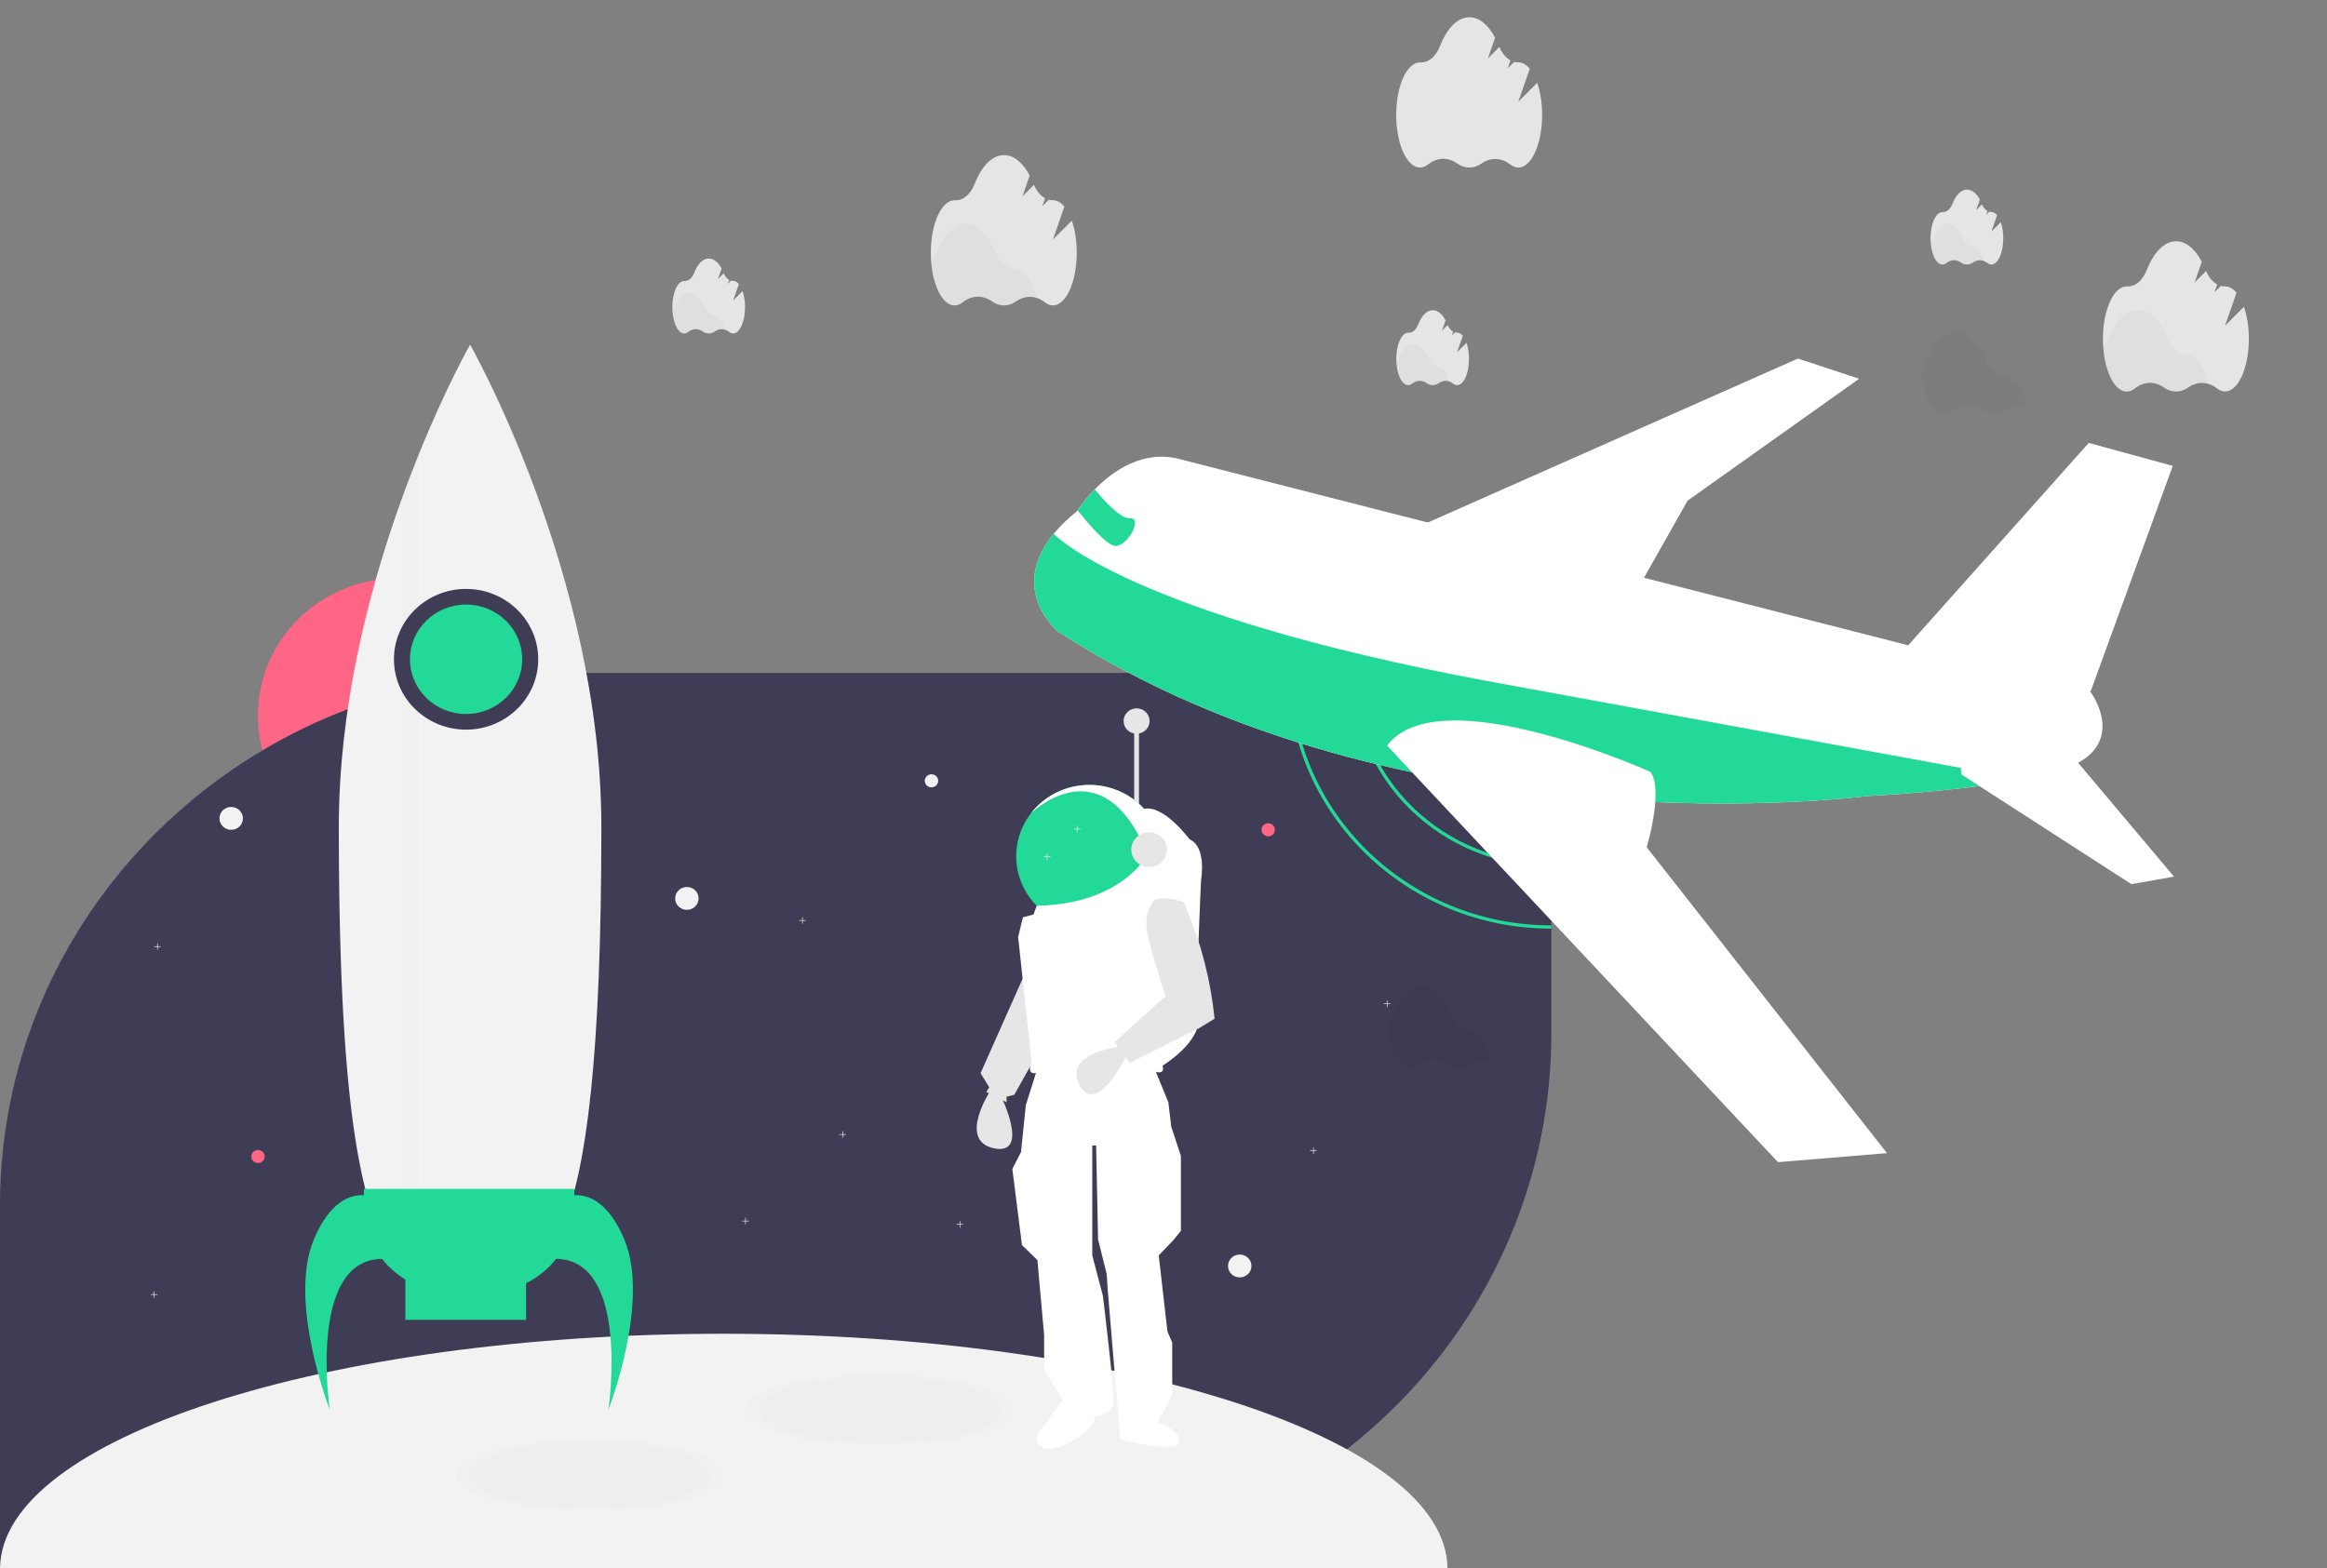 <svg width="135" height="91" viewBox="0 0 135 91" fill="none" xmlns="http://www.w3.org/2000/svg">
<rect x="0" y="0" width="135" height="91" fill="#808080" stroke="none"/>
<g clip-path="url(#clip0)">
<path d="M23.122 49.473C27.63 49.473 31.285 45.908 31.285 41.512C31.285 37.115 27.63 33.551 23.122 33.551C18.615 33.551 14.96 37.115 14.96 41.512C14.96 45.908 18.615 49.473 23.122 49.473Z" fill="#FF6584"/>
<path d="M90 39.05V59.987C90 64.046 89.181 68.064 87.588 71.814C85.996 75.563 83.662 78.969 80.72 81.839C77.778 84.709 74.285 86.985 70.441 88.538C66.597 90.091 62.476 90.89 58.315 90.89H0V69.952C0 58.764 6.097 48.963 15.228 43.54C16.802 42.605 18.456 41.806 20.173 41.153C21.184 40.768 22.214 40.435 23.26 40.155C23.28 40.148 23.302 40.143 23.322 40.138C23.631 40.055 23.942 39.978 24.255 39.905C24.273 39.9 24.289 39.896 24.307 39.892C26.236 39.444 28.203 39.173 30.184 39.084C30.418 39.073 30.652 39.065 30.889 39.06C30.973 39.057 31.059 39.055 31.145 39.055C31.324 39.051 31.504 39.05 31.685 39.05H90Z" fill="#3F3D56"/>
<path d="M41.988 77.397C18.848 77.397 0.081 83.483 0.002 91H83.975C83.896 83.483 65.129 77.397 41.988 77.397Z" fill="#F2F2F2"/>
<g opacity="0.1">
<path opacity="0.1" d="M34.212 87.703C38.506 87.703 41.987 86.76 41.987 85.597C41.987 84.433 38.506 83.49 34.212 83.49C29.917 83.49 26.436 84.433 26.436 85.597C26.436 86.76 29.917 87.703 34.212 87.703Z" fill="black"/>
</g>
<g opacity="0.1">
<path opacity="0.1" d="M51.026 83.912C55.32 83.912 58.801 82.969 58.801 81.805C58.801 80.642 55.32 79.698 51.026 79.698C46.732 79.698 43.251 80.642 43.251 81.805C43.251 82.969 46.732 83.912 51.026 83.912Z" fill="black"/>
</g>
<g opacity="0.1">
<path opacity="0.1" d="M34.212 87.493C38.077 87.493 41.209 86.644 41.209 85.597C41.209 84.55 38.077 83.701 34.212 83.701C30.347 83.701 27.214 84.55 27.214 85.597C27.214 86.644 30.347 87.493 34.212 87.493Z" fill="black"/>
</g>
<g opacity="0.1">
<path opacity="0.1" d="M51.026 83.701C54.891 83.701 58.024 82.852 58.024 81.805C58.024 80.758 54.891 79.909 51.026 79.909C47.161 79.909 44.028 80.758 44.028 81.805C44.028 82.852 47.161 83.701 51.026 83.701Z" fill="black"/>
</g>
<path d="M13.412 48.154C13.788 48.154 14.093 47.856 14.093 47.49C14.093 47.123 13.788 46.826 13.412 46.826C13.037 46.826 12.732 47.123 12.732 47.49C12.732 47.856 13.037 48.154 13.412 48.154Z" fill="#F2F2F2"/>
<path d="M71.922 74.127C72.298 74.127 72.603 73.83 72.603 73.463C72.603 73.097 72.298 72.8 71.922 72.8C71.546 72.8 71.242 73.097 71.242 73.463C71.242 73.83 71.546 74.127 71.922 74.127Z" fill="#F2F2F2"/>
<path d="M39.849 52.798C40.225 52.798 40.529 52.501 40.529 52.135C40.529 51.768 40.225 51.471 39.849 51.471C39.473 51.471 39.169 51.768 39.169 52.135C39.169 52.501 39.473 52.798 39.849 52.798Z" fill="#F2F2F2"/>
<path d="M73.575 48.533C73.789 48.533 73.963 48.363 73.963 48.154C73.963 47.944 73.789 47.774 73.575 47.774C73.36 47.774 73.186 47.944 73.186 48.154C73.186 48.363 73.36 48.533 73.575 48.533Z" fill="#FF6584"/>
<path d="M14.968 67.491C15.182 67.491 15.356 67.322 15.356 67.112C15.356 66.903 15.182 66.733 14.968 66.733C14.753 66.733 14.579 66.903 14.579 67.112C14.579 67.322 14.753 67.491 14.968 67.491Z" fill="#FF6584"/>
<path d="M9.136 75.105H8.959V74.933H8.924V75.105H8.747V75.139H8.924V75.312H8.959V75.139H9.136V75.105Z" fill="#F2F2F2"/>
<path d="M65.993 61.076H65.816V60.903H65.782V61.076H65.605V61.11H65.782V61.282H65.816V61.11H65.993V61.076Z" fill="#F2F2F2"/>
<path d="M80.669 58.232H80.493V58.059H80.458V58.232H80.281V58.266H80.458V58.439H80.493V58.266H80.669V58.232Z" fill="#F2F2F2"/>
<path d="M49.082 65.816H48.905V65.643H48.87V65.816H48.693V65.849H48.87V66.022H48.905V65.849H49.082V65.816Z" fill="#F2F2F2"/>
<path d="M76.393 66.763H76.216V66.591H76.181V66.763H76.004V66.797H76.181V66.97H76.216V66.797H76.393V66.763Z" fill="#F2F2F2"/>
<path d="M43.445 70.84H43.268V70.667H43.233V70.84H43.056V70.873H43.233V71.046H43.268V70.873H43.445V70.84Z" fill="#F2F2F2"/>
<path d="M55.886 71.029H55.708V70.856H55.674V71.029H55.497V71.063H55.674V71.236H55.708V71.063H55.886V71.029Z" fill="#F2F2F2"/>
<path d="M9.33 54.914H9.153V54.742H9.119V54.914H8.942V54.948H9.119V55.121H9.153V54.948H9.33V54.914Z" fill="#F2F2F2"/>
<path d="M66.078 41.868H65.799V47.372H66.078V41.868Z" fill="#E6E6E6"/>
<path d="M59.457 56.5L56.887 62.276L57.39 63.094L57.222 63.366L58.395 63.965V63.639L58.843 63.529L60.742 60.151L59.457 56.5Z" fill="#E6E6E6"/>
<path d="M57.446 63.312C57.446 63.312 55.546 66.2 57.669 66.636C59.792 67.072 58.06 63.584 58.06 63.584L57.446 63.312Z" fill="#E6E6E6"/>
<path d="M60.184 62.004L59.513 64.129L59.234 66.854L58.731 67.835L59.289 72.249L60.184 73.121L60.575 77.48V79.442L61.636 81.24L60.269 83.133C60.205 83.222 60.166 83.326 60.157 83.435C60.149 83.543 60.171 83.652 60.22 83.75C60.27 83.847 60.346 83.93 60.44 83.989C60.534 84.047 60.642 84.08 60.754 84.084C61.056 84.091 61.454 84.008 61.971 83.747C63.592 82.93 63.536 82.167 63.536 82.167C63.536 82.167 64.542 82.167 64.598 81.404C64.653 80.641 63.983 75.192 63.983 75.192L63.368 72.848V66.472H63.592L63.704 71.922L64.206 73.938L64.262 74.81L64.989 83.529C64.989 83.529 68.229 84.401 68.397 83.693C68.565 82.984 67.168 82.548 67.168 82.548L68.006 80.968V77.916L67.727 77.262L67.224 72.848L68.062 71.976L68.509 71.431V67.072L67.95 65.382L67.782 63.965L66.888 61.786C66.888 61.786 62.81 60.478 60.184 62.004Z" fill="white"/>
<path d="M67.447 49.688C67.447 50.343 67.288 50.989 66.982 51.573C66.676 52.157 66.232 52.661 65.688 53.045C65.143 53.429 64.512 53.681 63.848 53.781C63.184 53.881 62.505 53.826 61.867 53.62C61.229 53.414 60.65 53.063 60.178 52.597C59.706 52.13 59.354 51.561 59.152 50.936C58.949 50.311 58.902 49.648 59.013 49.001C59.124 48.355 59.392 47.744 59.792 47.218L59.794 47.216C60.326 46.518 61.071 46 61.922 45.738C62.774 45.476 63.688 45.482 64.536 45.756C65.383 46.029 66.121 46.557 66.643 47.263C67.166 47.968 67.447 48.817 67.447 49.688V49.688Z" fill="#23D997"/>
<g opacity="0.1">
<path opacity="0.1" d="M66.844 47.971L66.497 49.906C63.894 43.315 59.753 47.364 59.682 47.434C60.11 46.873 60.676 46.427 61.329 46.137C61.982 45.847 62.699 45.723 63.414 45.776C64.129 45.83 64.819 46.059 65.419 46.443C66.018 46.827 66.509 47.352 66.844 47.971V47.971Z" fill="black"/>
</g>
<path d="M66.955 47.753L66.609 49.688C64.006 43.097 59.865 47.146 59.794 47.216C60.221 46.655 60.788 46.209 61.441 45.919C62.094 45.629 62.811 45.505 63.526 45.558C64.241 45.612 64.931 45.841 65.53 46.225C66.13 46.609 66.62 47.134 66.955 47.753V47.753Z" fill="white"/>
<path d="M66.373 46.936L66.956 48.907C66.956 48.907 65.747 52.439 60.144 52.562L59.96 53.066L59.345 53.23L59.066 54.374L59.848 61.622C59.848 61.622 59.513 62.331 60.072 62.276C60.072 62.276 63.759 61.077 66.944 62.167C66.944 62.167 67.615 62.44 67.447 61.84C67.447 61.84 69.682 60.478 69.514 59.061C69.347 57.644 69.682 51.05 69.682 51.05C69.682 51.05 70.017 49.143 69.012 48.707C69.012 48.707 67.534 46.69 66.373 46.936Z" fill="white"/>
<path d="M65.148 60.706C65.148 60.706 61.648 61.049 62.617 62.942C63.586 64.835 65.311 61.345 65.311 61.345L65.148 60.706Z" fill="#E6E6E6"/>
<path d="M66.944 52.249C66.944 52.249 66.33 52.958 66.553 54.102C66.777 55.246 67.615 57.807 67.615 57.807L64.653 60.478L65.547 61.677L69.57 59.66L70.464 59.115C70.242 56.911 69.689 54.751 68.823 52.704L68.676 52.358C68.676 52.358 67.615 51.922 66.944 52.249Z" fill="#E6E6E6"/>
<path d="M66.665 50.315C67.236 50.315 67.699 49.863 67.699 49.306C67.699 48.749 67.236 48.298 66.665 48.298C66.094 48.298 65.631 48.749 65.631 49.306C65.631 49.863 66.094 50.315 66.665 50.315Z" fill="#E6E6E6"/>
<path d="M65.939 42.576C66.355 42.576 66.693 42.247 66.693 41.84C66.693 41.434 66.355 41.105 65.939 41.105C65.522 41.105 65.184 41.434 65.184 41.84C65.184 42.247 65.522 42.576 65.939 42.576Z" fill="#E6E6E6"/>
<path d="M46.749 53.398H46.572V53.225H46.538V53.398H46.361V53.431H46.538V53.604H46.572V53.431H46.749V53.398Z" fill="#F2F2F2"/>
<path d="M62.689 48.089H62.512V47.917H62.477V48.089H62.3V48.123H62.477V48.296H62.512V48.123H62.689V48.089Z" fill="#F2F2F2"/>
<path d="M60.94 49.701H60.762V49.528H60.728V49.701H60.551V49.734H60.728V49.907H60.762V49.734H60.94V49.701Z" fill="#F2F2F2"/>
<path d="M54.039 45.689C54.254 45.689 54.428 45.519 54.428 45.31C54.428 45.1 54.254 44.931 54.039 44.931C53.824 44.931 53.65 45.1 53.65 45.31C53.65 45.519 53.824 45.689 54.039 45.689Z" fill="#F2F2F2"/>
<path d="M34.888 47.982C34.888 74.434 31.478 74.434 27.272 74.434C25.098 74.434 23.136 74.434 21.749 70.78C21.35 69.73 20.998 68.376 20.703 66.633C20.037 62.715 19.656 56.827 19.656 47.982C19.656 44.581 20.069 41.247 20.703 38.133C21.007 36.634 21.363 35.187 21.749 33.807C22.221 32.117 22.738 30.528 23.261 29.075C23.61 28.097 23.964 27.18 24.307 26.332C25.892 22.422 27.272 20 27.272 20C27.272 20 34.888 33.374 34.888 47.982Z" fill="#F2F2F2"/>
<g opacity="0.1">
<path opacity="0.1" d="M24.307 26.332V72.449H23.261V29.075C23.61 28.097 23.964 27.18 24.307 26.332Z" fill="black"/>
</g>
<path d="M27.039 42.34C29.351 42.34 31.225 40.513 31.225 38.258C31.225 36.003 29.351 34.175 27.039 34.175C24.728 34.175 22.854 36.003 22.854 38.258C22.854 40.513 24.728 42.34 27.039 42.34Z" fill="#3F3D56"/>
<path d="M36.225 71.939C35.294 69.704 34.099 69.319 33.318 69.353V68.99H21.109V69.353C20.328 69.319 19.133 69.704 18.203 71.939C16.691 75.568 19.133 81.805 19.133 81.805C19.133 81.805 17.828 73.106 22.161 73.049C22.536 73.526 22.997 73.934 23.52 74.252V76.591H30.518V74.465C31.202 74.126 31.8 73.643 32.267 73.049C36.6 73.106 35.295 81.805 35.295 81.805C35.295 81.805 37.737 75.568 36.225 71.939Z" fill="#23D997"/>
<path d="M27.039 41.433C28.837 41.433 30.295 40.012 30.295 38.258C30.295 36.504 28.837 35.083 27.039 35.083C25.241 35.083 23.784 36.504 23.784 38.258C23.784 40.012 25.241 41.433 27.039 41.433Z" fill="#23D997"/>
<path d="M82.226 39.05H82.031C82.045 41.103 82.891 43.067 84.383 44.515C85.876 45.963 87.895 46.777 90 46.779V46.589C87.946 46.587 85.977 45.794 84.521 44.381C83.064 42.969 82.239 41.053 82.226 39.05V39.05Z" fill="#23D997"/>
<path d="M78.629 39.05H78.435C78.45 42.033 79.674 44.889 81.841 46.994C84.008 49.1 86.941 50.283 90 50.286V50.097C86.993 50.093 84.109 48.93 81.979 46.86C79.849 44.79 78.644 41.982 78.629 39.05V39.05Z" fill="#23D997"/>
<path d="M74.935 39.05H74.741C74.765 47.236 81.601 53.889 90 53.889V53.699C81.708 53.699 74.96 47.132 74.935 39.05Z" fill="#23D997"/>
</g>
<path d="M43.08 16.892L42.533 17.439L42.865 16.487C42.771 16.368 42.655 16.302 42.534 16.3H42.526C42.488 16.3 42.45 16.296 42.412 16.287L42.227 16.472L42.306 16.249C42.175 16.176 42.062 16.04 41.983 15.86L41.652 16.194L41.864 15.593C41.776 15.413 41.663 15.267 41.535 15.164C41.406 15.062 41.265 15.005 41.121 15C40.777 15 40.47 15.323 40.275 15.828C40.216 15.98 40.133 16.104 40.034 16.188C39.934 16.272 39.823 16.313 39.71 16.307H39.692C39.312 16.307 39.004 16.989 39.004 17.829C39.004 18.67 39.312 19.351 39.692 19.351C39.776 19.351 39.858 19.318 39.932 19.256C40.061 19.157 40.203 19.103 40.347 19.099C40.491 19.094 40.634 19.139 40.766 19.231C40.877 19.309 40.997 19.349 41.118 19.349C41.24 19.349 41.36 19.309 41.471 19.231C41.602 19.141 41.743 19.097 41.886 19.102C42.029 19.106 42.169 19.159 42.297 19.256C42.371 19.316 42.452 19.348 42.534 19.349C42.915 19.349 43.223 18.668 43.223 17.827C43.226 17.501 43.176 17.18 43.08 16.892Z" fill="#E5E5E5"/>
<path opacity="0.03" d="M42.05 19.119C41.852 19.059 41.646 19.095 41.46 19.221C41.349 19.298 41.229 19.339 41.107 19.339C40.984 19.339 40.863 19.297 40.751 19.218C40.619 19.126 40.476 19.081 40.332 19.086C40.188 19.091 40.047 19.145 39.917 19.244C39.843 19.306 39.761 19.339 39.678 19.339C39.34 19.339 39.059 18.8 39 18.091C39.067 18.013 39.125 17.916 39.169 17.804C39.367 17.299 39.674 16.976 40.016 16.976C40.358 16.976 40.663 17.296 40.862 17.794C40.922 17.945 41.005 18.07 41.104 18.155C41.203 18.241 41.314 18.284 41.427 18.281H41.436C41.702 18.281 41.937 18.622 42.05 19.119Z" fill="black"/>
<g clip-path="url(#clip1)">
<path d="M120.645 44.221C119.956 44.623 118.745 44.953 117.344 45.218C113.535 45.941 108.314 46.197 108.314 46.197C108.314 46.197 81.478 49.714 61.364 36.633C61.364 36.633 58.439 34.209 61.153 30.947C61.57 30.459 62.015 30.031 62.48 29.667L62.513 29.615C62.822 29.164 63.156 28.758 63.51 28.401C64.552 27.336 66.312 26.074 68.453 26.646L121.28 40.148C121.28 40.148 123.209 42.724 120.645 44.221Z" fill="white"/>
<path d="M110.119 38.102L121.178 25.703L126.052 27.035L121.279 40.148C121.279 40.148 110.246 40.287 110.119 38.102Z" fill="white"/>
<path d="M82.277 30.569L104.305 20.806L107.856 21.979L97.905 29.053L94.796 34.551L82.277 30.569Z" fill="white"/>
<path d="M117.344 45.218C113.535 45.941 108.314 46.197 108.314 46.197C108.314 46.197 81.478 49.714 61.364 36.633C61.364 36.633 58.439 34.209 61.153 30.947L61.162 31.007C61.162 31.007 65.502 35.643 86.238 39.512L117.344 45.218Z" fill="#23D997"/>
<path d="M113.803 44.95L123.651 51.305L126.125 50.871L120.235 43.875C120.235 43.875 113.109 41.472 113.803 44.95Z" fill="white"/>
<path d="M64.732 31.686C64.262 31.698 63.186 30.453 62.516 29.615C62.825 29.164 63.159 28.758 63.513 28.401C64.053 29.055 65.013 30.114 65.547 30.073C66.318 30.023 65.44 31.666 64.732 31.686Z" fill="#23D997"/>
<path d="M109.473 66.916L103.15 67.439L85.373 48.496L82.073 44.978L80.47 43.269C83.477 39.256 95.747 44.791 95.747 44.791C95.982 45.104 96.057 45.625 96.046 46.2C96.026 47.277 95.706 48.541 95.582 48.996C95.553 49.108 95.534 49.167 95.534 49.167L109.473 66.916Z" fill="white"/>
<path opacity="0.03" d="M86.586 61.559C86.188 61.44 85.776 61.511 85.403 61.762C85.18 61.92 84.938 62.002 84.693 62.002C84.448 62.002 84.206 61.92 83.983 61.762C83.719 61.579 83.432 61.488 83.144 61.497C82.855 61.506 82.571 61.614 82.312 61.814C82.163 61.938 81.998 62.003 81.831 62.004C81.153 62.004 80.59 60.925 80.473 59.502C80.608 59.347 80.723 59.151 80.811 58.926C81.208 57.915 81.823 57.266 82.514 57.266C83.205 57.266 83.814 57.902 84.21 58.905C84.329 59.207 84.494 59.456 84.691 59.628C84.889 59.799 85.11 59.887 85.335 59.883H85.353C85.892 59.88 86.359 60.563 86.586 61.559Z" fill="black"/>
<path d="M130.182 17.804L129.085 18.901L129.75 16.991C129.561 16.754 129.328 16.622 129.088 16.618H129.07C128.994 16.62 128.918 16.611 128.843 16.591L128.472 16.963L128.631 16.506C128.368 16.36 128.141 16.087 127.982 15.726L127.318 16.395L127.737 15.188C127.349 14.451 126.825 14 126.249 14C125.558 14 124.943 14.649 124.546 15.661C124.428 15.964 124.262 16.213 124.063 16.381C123.865 16.549 123.642 16.632 123.417 16.62H123.381C122.618 16.62 122 17.986 122 19.671C122 21.357 122.618 22.723 123.381 22.723C123.548 22.722 123.713 22.656 123.861 22.532C124.121 22.333 124.405 22.225 124.693 22.216C124.982 22.207 125.268 22.298 125.532 22.481C125.756 22.638 125.998 22.72 126.243 22.72C126.487 22.72 126.73 22.638 126.953 22.481C127.215 22.301 127.499 22.213 127.784 22.221C128.07 22.23 128.351 22.335 128.609 22.531C128.756 22.652 128.919 22.716 129.085 22.717C129.848 22.717 130.466 21.351 130.466 19.666C130.471 19.017 130.374 18.377 130.182 17.804Z" fill="#E5E5E5"/>
<path opacity="0.03" d="M128.118 22.269C127.72 22.15 127.308 22.22 126.935 22.472C126.712 22.63 126.47 22.711 126.225 22.711C125.981 22.711 125.739 22.63 125.515 22.472C125.251 22.288 124.965 22.198 124.676 22.207C124.388 22.215 124.104 22.323 123.844 22.523C123.696 22.647 123.531 22.712 123.363 22.714C122.686 22.714 122.122 21.634 122.005 20.212C122.14 20.056 122.255 19.861 122.344 19.636C122.741 18.624 123.356 17.976 124.047 17.976C124.737 17.976 125.346 18.611 125.742 19.614C125.861 19.918 126.027 20.167 126.225 20.338C126.423 20.51 126.646 20.597 126.871 20.592H126.889C127.424 20.59 127.891 21.272 128.118 22.269Z" fill="black"/>
<path d="M89.182 4.804L88.085 5.901L88.749 3.991C88.561 3.754 88.328 3.622 88.088 3.618H88.07C87.994 3.62 87.918 3.611 87.843 3.591L87.472 3.963L87.631 3.506C87.368 3.36 87.141 3.087 86.982 2.726L86.318 3.395L86.737 2.188C86.349 1.452 85.825 1 85.249 1C84.558 1 83.943 1.649 83.546 2.661C83.428 2.964 83.262 3.213 83.064 3.381C82.865 3.55 82.642 3.632 82.417 3.62H82.381C81.618 3.62 81 4.986 81 6.671C81 8.357 81.618 9.723 82.381 9.723C82.548 9.722 82.713 9.656 82.861 9.532C83.121 9.333 83.404 9.225 83.693 9.216C83.982 9.207 84.268 9.298 84.532 9.481C84.755 9.639 84.997 9.722 85.242 9.723C85.487 9.724 85.729 9.643 85.953 9.486C86.215 9.307 86.499 9.218 86.784 9.227C87.07 9.236 87.351 9.341 87.609 9.536C87.756 9.658 87.919 9.721 88.085 9.723C88.847 9.723 89.466 8.357 89.466 6.671C89.472 6.021 89.374 5.379 89.182 4.804Z" fill="#E5E5E5"/>
<path opacity="0.03" d="M117.556 23.543C117.158 23.424 116.746 23.495 116.373 23.746C116.15 23.904 115.908 23.986 115.663 23.986C115.418 23.986 115.176 23.904 114.953 23.746C114.689 23.563 114.402 23.472 114.114 23.481C113.825 23.49 113.541 23.598 113.282 23.797C113.133 23.921 112.968 23.987 112.8 23.988C112.123 23.988 111.56 22.909 111.442 21.486C111.578 21.331 111.693 21.135 111.781 20.91C112.178 19.899 112.793 19.25 113.484 19.25C114.175 19.25 114.784 19.886 115.18 20.889C115.299 21.192 115.465 21.442 115.663 21.613C115.861 21.784 116.083 21.872 116.309 21.866H116.326C116.862 21.864 117.329 22.547 117.556 23.543Z" fill="black"/>
<path d="M85.08 19.892L84.533 20.439L84.865 19.487C84.771 19.368 84.655 19.302 84.534 19.3H84.526C84.488 19.3 84.45 19.296 84.412 19.287L84.228 19.472L84.306 19.249C84.175 19.176 84.062 19.04 83.983 18.86L83.652 19.194L83.864 18.593C83.775 18.413 83.663 18.267 83.535 18.164C83.406 18.061 83.265 18.005 83.121 18C82.777 18 82.47 18.323 82.275 18.828C82.216 18.98 82.133 19.104 82.034 19.188C81.934 19.272 81.823 19.313 81.71 19.307H81.692C81.312 19.307 81.004 19.989 81.004 20.829C81.004 21.67 81.312 22.351 81.692 22.351C81.776 22.351 81.858 22.318 81.932 22.256C82.061 22.157 82.203 22.103 82.347 22.099C82.491 22.094 82.634 22.139 82.766 22.231C82.877 22.309 82.997 22.349 83.118 22.349C83.24 22.349 83.36 22.309 83.471 22.231C83.602 22.141 83.743 22.097 83.886 22.102C84.029 22.106 84.169 22.159 84.297 22.256C84.371 22.316 84.452 22.348 84.534 22.349C84.915 22.349 85.223 21.668 85.223 20.827C85.226 20.501 85.176 20.18 85.08 19.892Z" fill="#E5E5E5"/>
<path opacity="0.03" d="M84.05 22.119C83.852 22.059 83.646 22.095 83.46 22.221C83.349 22.298 83.229 22.339 83.107 22.339C82.984 22.339 82.863 22.297 82.751 22.217C82.619 22.126 82.476 22.081 82.332 22.086C82.188 22.091 82.047 22.145 81.917 22.244C81.843 22.306 81.761 22.338 81.678 22.339C81.34 22.339 81.059 21.8 81 21.091C81.067 21.013 81.125 20.916 81.169 20.804C81.367 20.299 81.674 19.976 82.016 19.976C82.358 19.976 82.663 20.296 82.862 20.794C82.922 20.945 83.005 21.07 83.104 21.155C83.203 21.241 83.314 21.284 83.427 21.281H83.436C83.702 21.281 83.937 21.622 84.05 22.119Z" fill="black"/>
<path d="M116.076 12.892L115.53 13.439L115.861 12.487C115.767 12.368 115.651 12.302 115.531 12.3H115.522C115.484 12.3 115.446 12.296 115.409 12.287L115.224 12.472L115.303 12.249C115.172 12.176 115.059 12.04 114.979 11.86L114.648 12.194L114.86 11.593C114.772 11.413 114.66 11.267 114.531 11.164C114.403 11.062 114.262 11.005 114.118 11C113.774 11 113.467 11.323 113.271 11.828C113.212 11.98 113.129 12.104 113.03 12.188C112.931 12.272 112.819 12.313 112.707 12.307H112.689C112.308 12.307 112 12.989 112 13.829C112 14.67 112.308 15.351 112.689 15.351C112.772 15.351 112.854 15.318 112.928 15.257C113.058 15.157 113.2 15.103 113.344 15.098C113.488 15.094 113.63 15.139 113.762 15.231C113.873 15.309 113.994 15.349 114.115 15.349C114.237 15.349 114.357 15.309 114.468 15.231C114.599 15.141 114.74 15.097 114.883 15.101C115.025 15.106 115.165 15.159 115.294 15.257C115.367 15.316 115.448 15.348 115.531 15.349C115.911 15.349 116.219 14.668 116.219 13.827C116.222 13.501 116.173 13.18 116.076 12.892Z" fill="#E5E5E5"/>
<path opacity="0.03" d="M115.047 15.119C114.848 15.059 114.642 15.095 114.456 15.221C114.345 15.298 114.225 15.338 114.104 15.339C113.982 15.338 113.862 15.297 113.751 15.217C113.619 15.126 113.476 15.081 113.332 15.086C113.188 15.091 113.047 15.145 112.917 15.244C112.843 15.306 112.761 15.338 112.678 15.339C112.34 15.339 112.059 14.8 112 14.091C112.067 14.013 112.125 13.916 112.169 13.804C112.367 13.299 112.674 12.976 113.016 12.976C113.358 12.976 113.663 13.295 113.862 13.794C113.921 13.944 114.004 14.069 114.102 14.154C114.201 14.239 114.311 14.283 114.423 14.281H114.432C114.698 14.281 114.933 14.622 115.047 15.119Z" fill="black"/>
</g>
<path d="M62.182 12.804L61.085 13.901L61.749 11.991C61.561 11.754 61.328 11.622 61.088 11.618H61.07C60.994 11.62 60.918 11.611 60.843 11.591L60.472 11.963L60.631 11.506C60.368 11.36 60.141 11.087 59.982 10.726L59.318 11.395L59.737 10.188C59.349 9.452 58.825 9 58.249 9C57.558 9 56.943 9.649 56.546 10.661C56.428 10.964 56.262 11.213 56.063 11.381C55.865 11.55 55.642 11.632 55.417 11.62H55.381C54.618 11.62 54 12.986 54 14.671C54 16.357 54.618 17.723 55.381 17.723C55.548 17.722 55.713 17.656 55.861 17.532C56.121 17.333 56.404 17.225 56.693 17.216C56.982 17.207 57.268 17.298 57.532 17.481C57.756 17.639 57.998 17.722 58.242 17.723C58.487 17.724 58.729 17.643 58.953 17.486C59.215 17.307 59.499 17.218 59.784 17.227C60.07 17.235 60.351 17.341 60.609 17.536C60.756 17.658 60.919 17.721 61.085 17.723C61.848 17.723 62.466 16.357 62.466 14.671C62.472 14.021 62.374 13.379 62.182 12.804Z" fill="#E5E5E5"/>
<path opacity="0.03" d="M60.118 17.269C59.72 17.15 59.308 17.221 58.935 17.472C58.712 17.63 58.47 17.712 58.225 17.712C57.981 17.712 57.739 17.63 57.515 17.472C57.251 17.289 56.965 17.198 56.676 17.207C56.388 17.216 56.104 17.324 55.844 17.523C55.696 17.647 55.531 17.713 55.363 17.714C54.686 17.714 54.122 16.635 54.005 15.212C54.141 15.057 54.255 14.861 54.344 14.636C54.741 13.625 55.356 12.976 56.047 12.976C56.737 12.976 57.346 13.611 57.742 14.615C57.861 14.918 58.028 15.167 58.225 15.339C58.423 15.51 58.646 15.598 58.871 15.592H58.889C59.424 15.59 59.891 16.273 60.118 17.269Z" fill="black"/>
<defs>
<clipPath id="clip0">
<rect width="90" height="71" fill="white" transform="translate(0 20)"/>
</clipPath>
<clipPath id="clip1">
<rect width="75" height="75" fill="white" transform="translate(60)"/>
</clipPath>
</defs>
</svg>
